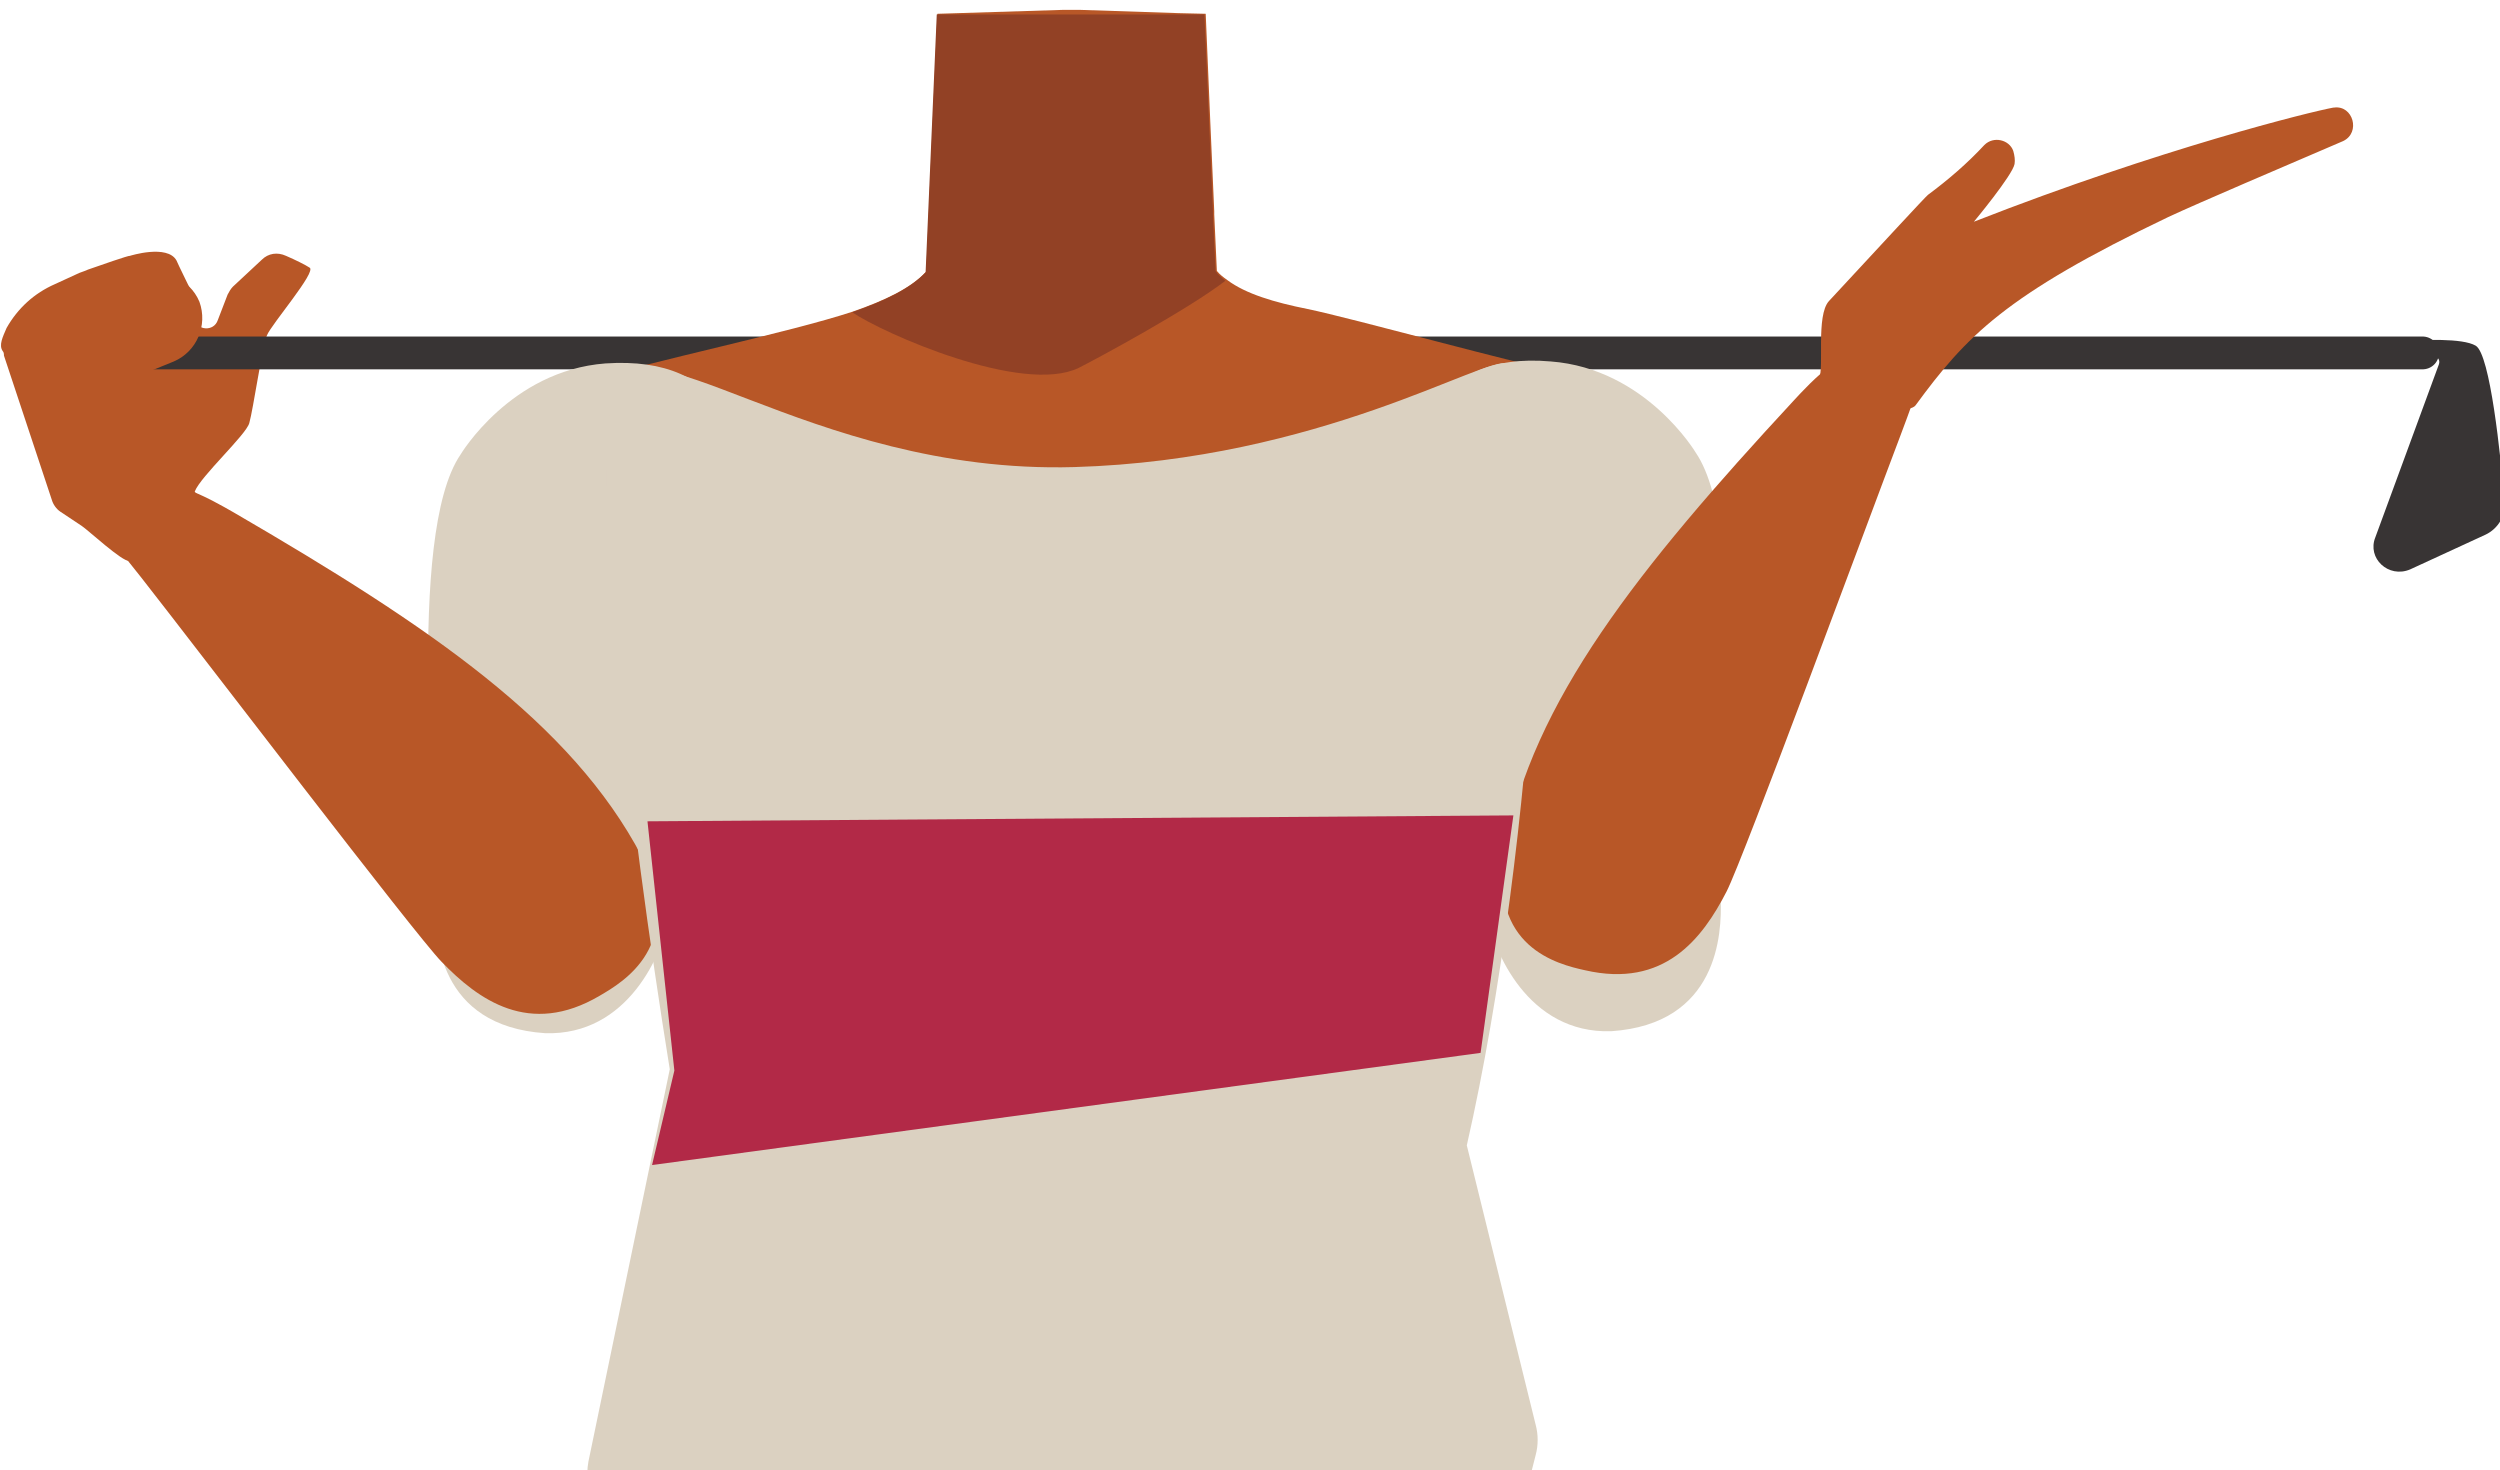 <?xml version="1.0" encoding="utf-8"?>
<!-- Generator: Adobe Illustrator 26.0.3, SVG Export Plug-In . SVG Version: 6.00 Build 0)  -->
<svg version="1.1" id="Calque_1" xmlns="http://www.w3.org/2000/svg" xmlns:xlink="http://www.w3.org/1999/xlink" x="0px" y="0px"
	 viewBox="0 0 381.1 224.1" style="enable-background:new 0 0 381.1 224.1;" xml:space="preserve">
<style type="text/css">
	.st0{fill:#B85727;}
	.st1{fill:none;stroke:#383434;stroke-width:5;stroke-linecap:round;stroke-miterlimit:10;}
	.st2{fill:#383434;}
	.st3{fill:#924125;}
	.st4{fill:#DBD1C1;}
	.st5{fill:#B22947;}
</style>
<g>
	<path class="st0" d="M33.7,77.3c0.6-0.2-4.2-1.8-4-2.4c0.9-2.3,7.8-8.6,8.3-10.4c0.6-2.1,2-11.8,2.7-13.4c0.7-1.7,7.6-9.7,6.5-10.3
		c-0.6-0.4-2.2-1.2-3.6-1.8c-1.3-0.6-2.7-0.4-3.7,0.6l-4.4,4.1c-0.3,0.3-0.6,0.8-0.8,1.2l-1.5,3.9c-0.6,1.8-3.2,1.6-3.6-0.2l0.2-2.9
		c-0.1-0.2-2.9-5.9-2.9-6c-1.4-2.5-7.1-0.7-7.1-0.7c-0.1-0.1-4.7,1.5-6.4,2.1c-0.4,0.2-0.8,0.3-1.3,0.5l-3.7,1.7
		c-3.2,1.4-5.7,3.7-7.4,6.7c-0.6,1.4-1.2,2.6-0.6,3.5c0.2,0.2,0.2,0.5,0.2,0.7l7.3,22c0.2,0.7,0.7,1.4,1.3,1.8l3.3,2.2
		c0.8,0.5,6.2,5.5,7.2,5.3L33.7,77.3z"/>
	<g>
		<line class="st1" x1="15.2" y1="53.8" x2="369.3" y2="53.8"/>
		<path class="st2" d="M367.4,86.8l11.5-5.3c1.9-0.9,3.1-2.9,2.9-4.9c-0.6-7.2-2.2-22.6-4.4-23.9c-2-1.2-8.2-0.9-11.4-0.7
			c-1.3,0.1-0.7,1.9-0.7,1.9s7.2-0.9,6.5,1.6l-9.7,26.4C360.8,85.1,364.1,88.2,367.4,86.8z"/>
	</g>
	<path class="st0" d="M26.5,55.1l-11.3,4.6c-3.5,1.4-7.6-0.2-9.1-3.8l0,0c-1.4-3.5,0.3-7.6,3.9-9.1l11.3-4.6
		c3.5-1.4,7.6,0.2,9.1,3.8l0,0C31.7,49.6,30,53.6,26.5,55.1z"/>
	<path class="st0" d="M238.7,90.5c0,0-0.1,4.1-9.8,10.5c-11.5,7.7-7.3,22.5-8.8,30.2c-1.1,5.2-10.4,18.2-14.4,17.5
		c-11.4-2.1-17.8-17.1-28.1-21.5c-6-2.5-8.6-4.9-14.4-2.1c-5.8-2.9-8.4-0.5-14.4,2.1c-10.3,4.4-16.6,19.5-28.1,21.5
		c-4.1,0.7-13.4-12.3-14.4-17.5c-1.6-7.7,2.6-22.5-8.8-30.2c-9.7-6.4-12.2-11.6-12.2-11.6c-7.4-18-6.4-28.1,4.1-31.3
		c10.5-3.2,30.9-7.4,40.6-10.6c4.9-1.7,8.9-3.6,11.2-6.1l1.7-39.3l19.3-0.6h2.3l15.1,0.5l4.2,0.1l0.7,16.5l0.6,13.6v0.5l0.4,8.6
		c0.4,0.5,0.9,0.9,1.6,1.4c2.8,2.1,7.2,3.4,12.2,4.4c6.8,1.4,32.1,8.4,39.8,9.9c3.3,0.6-2.9-0.9,0,0C249.2,60.1,246,72.5,238.7,90.5
		z"/>
	<path class="st3" d="M186.8,42.8c-5.7,4.4-19.8,12-22.4,13.3c-8.6,4.1-29.8-5.3-34.5-8.5c4.9-1.7,8.9-3.6,11.2-6.1l1.7-39.3h40.8
		l1.3,30v0.5l0.4,8.6C185.6,41.8,186.2,42.3,186.8,42.8z"/>
	<path class="st4" d="M111.1,63.4c9.5,14.2-0.9,22.3-4.3,29.5c-5.4,11.5-2.8,35.2-4.8,46.8c-0.9,5.5-6.2,18.2-18.9,17.8l0,0
		c-16.3-1.1-16.9-14.8-16.7-20.1c0.3-10.8-4.6-55.8,3.8-68.1c0,0,7.6-12.8,22.1-13.9C101.5,54.8,107.3,57.6,111.1,63.4L111.1,63.4z"
		/>
	<path class="st0" d="M91.4,151.8c-10.7,6.3-18.5,0.6-24.1-5.2c-4-4.1-36.7-47-45.8-58.6c-5.2-6.5-8.1-9.9-2.4-13.4
		c5.1-3.3,13.3,1.7,16.5,3.5c30.1,17.5,51.5,32.1,62.2,52.4C104.6,144.1,95,149.7,91.4,151.8z"/>
	<path class="st4" d="M217.6,63.1c-9.5,14.2,0.9,22.3,4.3,29.5c5.4,11.5,2.8,35.2,4.8,46.8c0.9,5.5,6.2,18.2,18.9,17.8l0,0
		c16.3-1.1,16.9-14.8,16.7-20.1c-0.3-10.8,4.6-55.8-3.8-68.1c0,0-7.6-12.8-22.1-13.9C227.3,54.3,221.5,57.3,217.6,63.1L217.6,63.1z"
		/>
	<path class="st0" d="M241.6,147.9c12.1,2.8,17.9-4.8,21.6-12c2.6-5.1,21.3-55.8,26.5-69.5c2.9-7.8,4.8-11.8-1.6-13.5
		c-5.8-1.6-12.2,5.5-14.7,8.2c-23.7,25.6-39.8,45.8-44,68.4C226.8,144.4,237.5,147,241.6,147.9z"/>
	<path class="st0" d="M293.9,29.7c3.1-2.3,6-4.8,8.6-7.6c1.4-1.4,3.8-0.8,4.4,0.9c0.2,0.7,0.3,1.4,0.2,2c-0.3,1.7-6.2,8.8-6.2,8.8
		l0,0c28.6-11.2,51.5-16.8,54.8-17.4c0,0,0,0,0.1,0c2.9-0.4,4.1,3.8,1.4,5.1c-8.6,3.7-22,9.4-26.7,11.6
		c-24.9,11.9-30.8,18.2-38.5,28.7c-1.4,1.9-17.1-0.1-14.7-4.2c0.8-1.4-0.5-9.5,1.5-11.7C286.6,37.5,293.6,29.9,293.9,29.7z"/>
	<path class="st4" d="M223.6,174.6C234,129,238.3,57.9,229.8,55.4c-3.6-1.1-28.6,14.7-66,15.8c-41.2,1.2-67.2-24.9-70.4-10.8
		c-3.3,13.9,2.4,63.6,8.7,102.6l-12.4,59.8c-0.4,2.2-0.1,4.4,0.9,6.4l0,0c1.7,3.1,4.8,4.8,8.2,4.8h124.9c4.3,0,8-2.9,9.1-7.1
		l1.3-5.1c0.4-1.5,0.4-3.1,0-4.6L223.6,174.6z"/>
	<polygon class="st5" points="225.7,160.5 99.4,177.6 102.8,163.2 98.7,125.2 230.7,124.3 	"/>
</g>
</svg>
